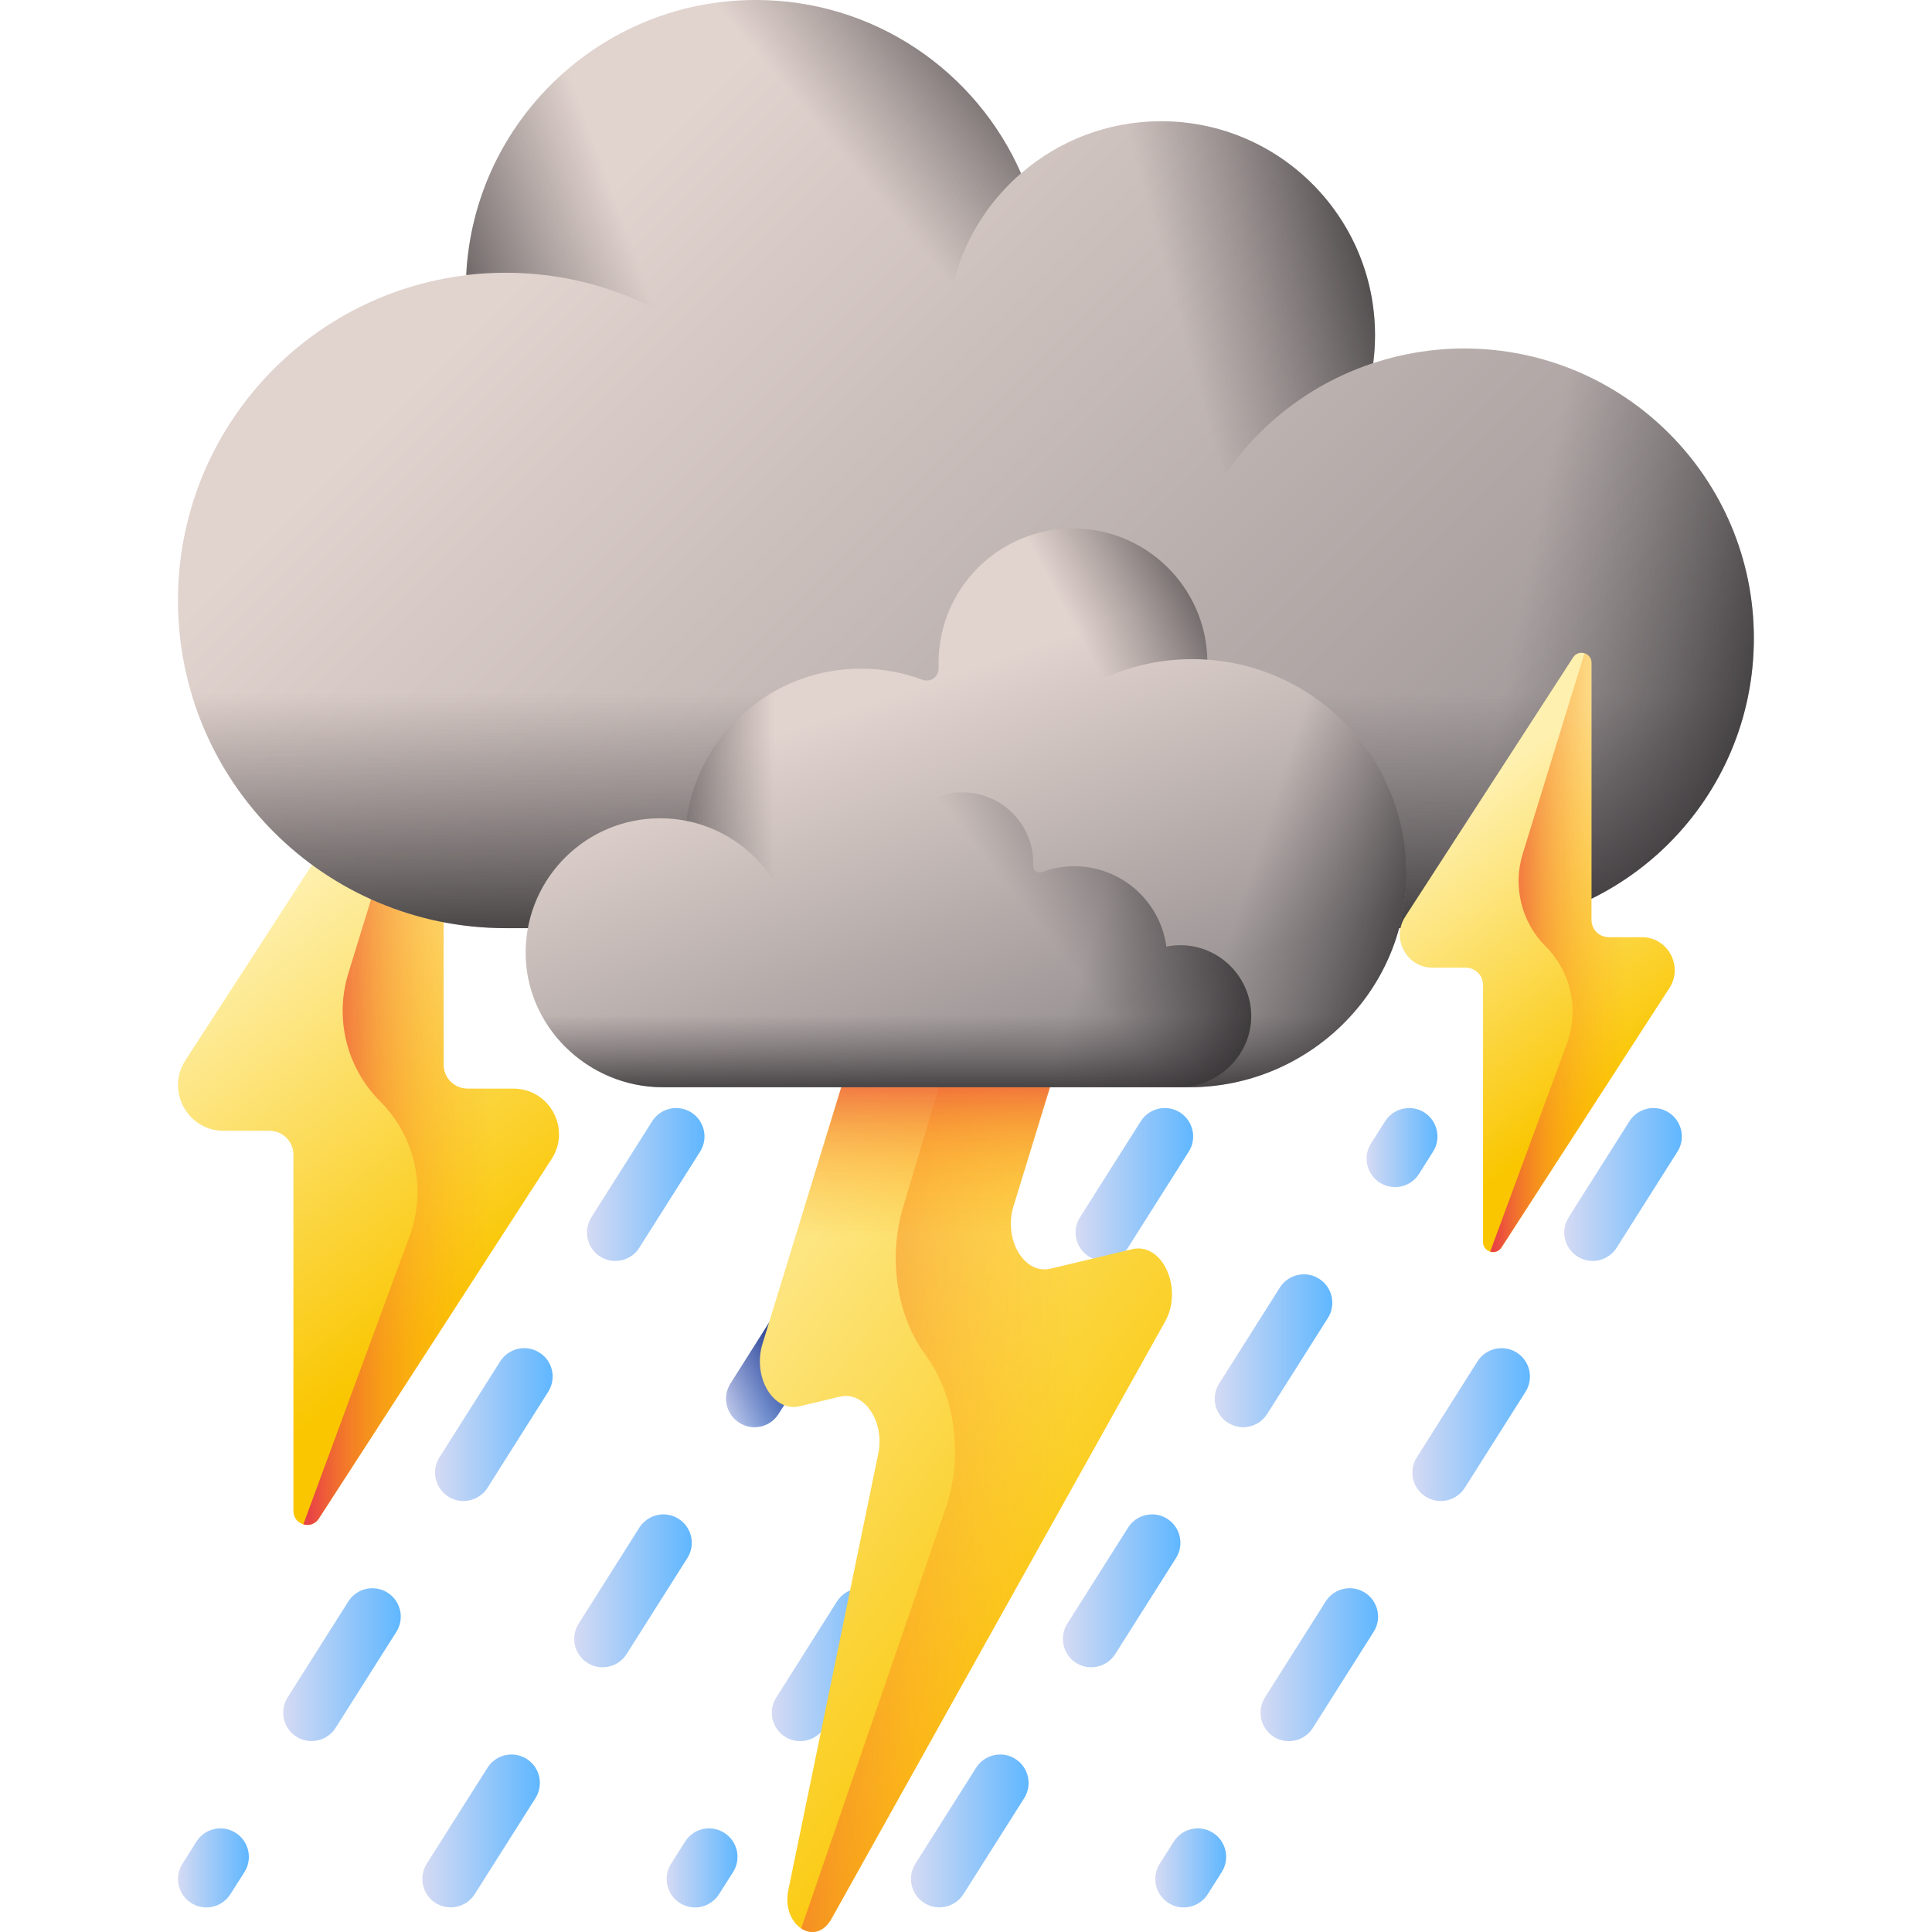 <svg width="24" height="24" viewBox="0 0 24 24" fill="none" xmlns="http://www.w3.org/2000/svg">
<g clip-path="url(#clip0_29_35299)">
<path d="M6.701 16.802C6.536 16.698 6.318 16.747 6.214 16.911L5.459 18.104C5.355 18.269 5.404 18.487 5.569 18.591C5.627 18.628 5.692 18.646 5.757 18.646C5.874 18.646 5.988 18.588 6.056 18.482L6.81 17.289C6.915 17.124 6.866 16.906 6.701 16.802Z" fill="url(#paint0_linear_29_35299)"/>
<path d="M4.814 19.784C4.649 19.68 4.431 19.729 4.327 19.894L3.572 21.087C3.468 21.252 3.517 21.47 3.682 21.574C3.74 21.611 3.806 21.628 3.87 21.628C3.987 21.628 4.102 21.57 4.169 21.464L4.924 20.271C5.028 20.107 4.979 19.888 4.814 19.784Z" fill="url(#paint1_linear_29_35299)"/>
<path d="M2.927 22.768C2.762 22.663 2.544 22.712 2.44 22.877L2.266 23.153C2.161 23.318 2.211 23.536 2.375 23.64C2.434 23.677 2.499 23.695 2.564 23.695C2.681 23.695 2.795 23.636 2.862 23.53L3.037 23.255C3.141 23.09 3.092 22.872 2.927 22.768Z" fill="url(#paint2_linear_29_35299)"/>
<path d="M7.455 15.609C7.514 15.646 7.579 15.664 7.644 15.664C7.761 15.664 7.875 15.606 7.942 15.499L8.697 14.306C8.801 14.142 8.752 13.924 8.588 13.819C8.423 13.715 8.205 13.764 8.101 13.929L7.346 15.122C7.242 15.287 7.291 15.505 7.455 15.609Z" fill="url(#paint3_linear_29_35299)"/>
<path d="M14.5 18.867C14.441 18.83 14.376 18.812 14.311 18.812C14.194 18.812 14.08 18.871 14.013 18.977L13.258 20.17C13.154 20.334 13.203 20.552 13.367 20.657C13.532 20.761 13.75 20.712 13.854 20.547L14.609 19.354C14.713 19.189 14.664 18.971 14.5 18.867Z" fill="url(#paint4_linear_29_35299)"/>
<path d="M15.741 17.565L16.496 16.372C16.6 16.207 16.551 15.989 16.386 15.885C16.328 15.848 16.262 15.83 16.198 15.83C16.081 15.83 15.966 15.888 15.899 15.994L15.145 17.187C15.04 17.352 15.089 17.57 15.254 17.674C15.419 17.779 15.637 17.73 15.741 17.565Z" fill="url(#paint5_linear_29_35299)"/>
<path d="M12.613 21.85C12.554 21.813 12.489 21.795 12.425 21.795C12.308 21.795 12.193 21.853 12.126 21.959L11.371 23.152C11.267 23.317 11.316 23.535 11.481 23.639C11.645 23.744 11.863 23.694 11.968 23.53L12.723 22.337C12.827 22.172 12.778 21.954 12.613 21.85Z" fill="url(#paint6_linear_29_35299)"/>
<path d="M17.628 14.582L17.802 14.306C17.906 14.142 17.857 13.924 17.693 13.819C17.634 13.782 17.569 13.765 17.504 13.765C17.387 13.765 17.273 13.823 17.206 13.929L17.031 14.205C16.927 14.369 16.976 14.587 17.141 14.692C17.306 14.796 17.524 14.747 17.628 14.582Z" fill="url(#paint7_linear_29_35299)"/>
<path d="M10.884 19.784C10.72 19.68 10.502 19.729 10.397 19.894L9.643 21.087C9.538 21.252 9.587 21.47 9.752 21.574C9.811 21.611 9.876 21.629 9.941 21.629C10.057 21.629 10.172 21.57 10.239 21.464L10.994 20.271C11.098 20.107 11.049 19.889 10.884 19.784Z" fill="url(#paint8_linear_29_35299)"/>
<path d="M8.997 22.768C8.833 22.663 8.615 22.712 8.51 22.877L8.336 23.153C8.232 23.318 8.281 23.536 8.446 23.64C8.504 23.677 8.569 23.695 8.634 23.695C8.751 23.695 8.865 23.636 8.932 23.53L9.107 23.255C9.211 23.09 9.162 22.872 8.997 22.768Z" fill="url(#paint9_linear_29_35299)"/>
<path d="M12.771 16.802C12.606 16.698 12.388 16.747 12.284 16.911L11.529 18.104C11.425 18.269 11.474 18.487 11.639 18.591C11.697 18.628 11.763 18.646 11.827 18.646C11.944 18.646 12.059 18.588 12.126 18.482L12.881 17.289C12.985 17.124 12.936 16.906 12.771 16.802Z" fill="url(#paint10_linear_29_35299)"/>
<path d="M13.526 15.609C13.584 15.646 13.649 15.664 13.714 15.664C13.831 15.664 13.945 15.605 14.012 15.499L14.767 14.306C14.872 14.142 14.822 13.924 14.658 13.819C14.493 13.715 14.275 13.764 14.171 13.929L13.416 15.122C13.312 15.287 13.361 15.505 13.526 15.609Z" fill="url(#paint11_linear_29_35299)"/>
<path d="M6.543 21.85C6.484 21.813 6.419 21.795 6.354 21.795C6.237 21.795 6.123 21.853 6.056 21.959L5.301 23.152C5.197 23.317 5.246 23.535 5.41 23.639C5.575 23.744 5.793 23.694 5.897 23.53L6.652 22.337C6.756 22.172 6.707 21.954 6.543 21.85Z" fill="url(#paint12_linear_29_35299)"/>
<path d="M9.671 17.565L10.425 16.372C10.53 16.207 10.481 15.989 10.316 15.885C10.257 15.848 10.192 15.83 10.128 15.83C10.011 15.83 9.896 15.888 9.829 15.994L9.074 17.187C8.97 17.352 9.019 17.57 9.184 17.674C9.349 17.779 9.566 17.73 9.671 17.565Z" fill="url(#paint13_linear_29_35299)"/>
<path d="M9.671 17.565L10.425 16.372C10.53 16.207 10.481 15.989 10.316 15.885C10.257 15.848 10.192 15.83 10.128 15.83C10.011 15.83 9.896 15.888 9.829 15.994L9.074 17.187C8.97 17.352 9.019 17.57 9.184 17.674C9.349 17.779 9.566 17.73 9.671 17.565Z" fill="url(#paint14_linear_29_35299)"/>
<path d="M11.557 14.582L11.732 14.306C11.836 14.142 11.787 13.924 11.622 13.819C11.564 13.782 11.498 13.765 11.434 13.765C11.317 13.765 11.203 13.823 11.135 13.929L10.961 14.205C10.857 14.369 10.906 14.587 11.07 14.692C11.235 14.796 11.453 14.747 11.557 14.582Z" fill="url(#paint15_linear_29_35299)"/>
<path d="M8.429 18.867C8.371 18.83 8.305 18.812 8.241 18.812C8.124 18.812 8.01 18.871 7.942 18.977L7.188 20.17C7.083 20.334 7.132 20.552 7.297 20.657C7.462 20.761 7.68 20.712 7.784 20.547L8.539 19.354C8.643 19.189 8.594 18.971 8.429 18.867Z" fill="url(#paint16_linear_29_35299)"/>
<path d="M18.841 16.802C18.677 16.698 18.459 16.747 18.354 16.911L17.6 18.104C17.495 18.269 17.544 18.487 17.709 18.591C17.768 18.628 17.833 18.646 17.898 18.646C18.015 18.646 18.129 18.588 18.196 18.482L18.951 17.289C19.055 17.124 19.006 16.906 18.841 16.802Z" fill="url(#paint17_linear_29_35299)"/>
<path d="M20.728 13.819C20.564 13.715 20.345 13.764 20.241 13.929L19.486 15.122C19.382 15.287 19.431 15.505 19.596 15.609C19.654 15.646 19.72 15.664 19.784 15.664C19.901 15.664 20.016 15.605 20.083 15.499L20.838 14.306C20.942 14.142 20.893 13.924 20.728 13.819Z" fill="url(#paint18_linear_29_35299)"/>
<path d="M16.955 19.784C16.79 19.68 16.572 19.729 16.468 19.894L15.713 21.087C15.609 21.252 15.658 21.47 15.822 21.574C15.881 21.611 15.946 21.629 16.011 21.629C16.128 21.629 16.242 21.57 16.309 21.464L17.064 20.271C17.169 20.107 17.119 19.889 16.955 19.784Z" fill="url(#paint19_linear_29_35299)"/>
<path d="M15.068 22.768C14.903 22.663 14.685 22.712 14.581 22.877L14.406 23.153C14.302 23.318 14.351 23.536 14.516 23.64C14.574 23.677 14.64 23.695 14.704 23.695C14.821 23.695 14.936 23.636 15.003 23.53L15.177 23.255C15.281 23.09 15.232 22.872 15.068 22.768Z" fill="url(#paint20_linear_29_35299)"/>
<path d="M6.377 13.523H5.808C5.644 13.523 5.511 13.39 5.511 13.226V8.799C5.511 8.628 5.288 8.562 5.195 8.706L2.303 13.172C2.059 13.549 2.329 14.047 2.779 14.047H3.348C3.512 14.047 3.645 14.18 3.645 14.344V18.771C3.645 18.942 3.867 19.008 3.96 18.864L6.852 14.398C7.097 14.021 6.826 13.523 6.377 13.523Z" fill="url(#paint21_linear_29_35299)"/>
<path d="M3.96 18.865L6.852 14.398C7.096 14.021 6.826 13.523 6.376 13.523H5.807C5.643 13.523 5.51 13.39 5.51 13.226V8.799C5.51 8.715 5.456 8.656 5.39 8.636L4.327 12.091C4.154 12.653 4.306 13.265 4.722 13.681C5.16 14.119 5.303 14.772 5.089 15.354L3.768 18.936C3.835 18.956 3.914 18.936 3.96 18.865Z" fill="url(#paint22_linear_29_35299)"/>
<path d="M18.187 4.329C17.793 4.329 17.414 4.394 17.058 4.511C17.073 4.398 17.081 4.282 17.081 4.165C17.081 2.696 15.891 1.506 14.423 1.506C13.758 1.506 13.15 1.75 12.684 2.154C12.127 0.886 10.861 0 9.387 0C7.46 0 5.887 1.515 5.792 3.419C3.775 3.661 2.211 5.376 2.211 7.459C2.211 9.707 4.033 11.529 6.282 11.529C8.53 11.529 16.199 11.529 18.187 11.529C20.176 11.529 21.787 9.918 21.787 7.929C21.787 5.941 20.176 4.329 18.187 4.329Z" fill="url(#paint23_linear_29_35299)"/>
<path d="M2.211 7.459C2.211 9.707 4.033 11.53 6.282 11.53C8.53 11.53 16.199 11.53 18.187 11.53C20.176 11.53 21.787 9.918 21.787 7.93C21.787 7.063 21.481 6.269 20.971 5.647H2.636C2.364 6.193 2.211 6.808 2.211 7.459Z" fill="url(#paint24_linear_29_35299)"/>
<path d="M18.187 4.329C17.792 4.329 17.413 4.394 17.058 4.511C17.072 4.398 17.081 4.282 17.081 4.165C17.081 2.696 15.89 1.506 14.422 1.506C14.253 1.506 14.088 1.522 13.928 1.552V11.529H18.187C20.175 11.529 21.787 9.918 21.787 7.929C21.787 5.941 20.175 4.329 18.187 4.329Z" fill="url(#paint25_linear_29_35299)"/>
<path d="M17.081 4.165C17.081 4.282 17.074 4.397 17.059 4.51C15.978 4.866 15.124 5.72 14.768 6.801C14.655 6.816 14.54 6.824 14.422 6.824C12.954 6.824 11.764 5.633 11.764 4.165C11.764 2.696 12.954 1.506 14.422 1.506C15.891 1.506 17.081 2.696 17.081 4.165Z" fill="url(#paint26_linear_29_35299)"/>
<path d="M11.764 4.165C11.764 4.755 11.956 5.3 12.281 5.741C11.625 6.626 10.573 7.2 9.387 7.2C7.399 7.2 5.787 5.588 5.787 3.6C5.787 1.612 7.399 0 9.387 0C10.861 0 12.127 0.885 12.684 2.153C12.12 2.64 11.764 3.361 11.764 4.165Z" fill="url(#paint27_linear_29_35299)"/>
<path d="M11.763 4.165C11.763 4.755 11.955 5.3 12.28 5.741C11.806 6.382 11.123 6.859 10.333 7.074C10.139 5.006 8.399 3.388 6.28 3.388C6.115 3.388 5.951 3.398 5.791 3.417C5.886 1.514 7.459 0 9.386 0C10.86 0 12.127 0.885 12.683 2.153C12.12 2.64 11.763 3.361 11.763 4.165Z" fill="url(#paint28_linear_29_35299)"/>
<path d="M20.395 11.642H19.984C19.866 11.642 19.77 11.546 19.77 11.428V8.233C19.77 8.11 19.609 8.063 19.542 8.166L17.455 11.389C17.279 11.662 17.474 12.021 17.798 12.021H18.209C18.327 12.021 18.423 12.117 18.423 12.235V15.43C18.423 15.553 18.584 15.601 18.651 15.497L20.738 12.274C20.914 12.002 20.719 11.642 20.395 11.642Z" fill="url(#paint29_linear_29_35299)"/>
<path d="M18.651 15.497L20.738 12.274C20.914 12.002 20.718 11.642 20.394 11.642H19.984C19.865 11.642 19.769 11.546 19.769 11.428V8.233C19.769 8.172 19.73 8.13 19.683 8.115L18.915 10.609C18.791 11.014 18.9 11.456 19.2 11.756C19.517 12.072 19.62 12.543 19.465 12.963L18.512 15.548C18.56 15.563 18.617 15.549 18.651 15.497Z" fill="url(#paint30_linear_29_35299)"/>
<path d="M14.472 16.419L10.329 23.835C10.127 24.196 9.703 23.914 9.793 23.478L10.91 18.059C10.992 17.657 10.737 17.278 10.433 17.35L9.934 17.469C9.607 17.547 9.345 17.107 9.472 16.693L11.386 10.458C11.437 10.291 11.558 10.183 11.691 10.183H13.569C13.805 10.183 13.964 10.505 13.874 10.799L12.589 14.985C12.463 15.398 12.724 15.838 13.05 15.76L14.064 15.518C14.44 15.428 14.703 16.008 14.472 16.419Z" fill="url(#paint31_linear_29_35299)"/>
<path d="M14.064 15.518L13.05 15.76C12.724 15.838 12.463 15.398 12.59 14.985L13.874 10.799C13.965 10.505 13.805 10.183 13.57 10.183H12.659L11.219 14.994C11.03 15.625 11.139 16.347 11.495 16.828C11.868 17.331 11.968 18.095 11.746 18.74L9.953 23.956C10.073 24.035 10.228 24.015 10.329 23.835L14.472 16.419C14.703 16.008 14.44 15.428 14.064 15.518Z" fill="url(#paint32_linear_29_35299)"/>
<path d="M14.064 15.518L13.05 15.76C12.724 15.838 12.463 15.398 12.589 14.985L13.874 10.799C13.964 10.505 13.805 10.183 13.569 10.183H11.691C11.558 10.183 11.437 10.291 11.386 10.458L9.472 16.693C9.345 17.107 9.607 17.547 9.934 17.469L10.433 17.35C10.737 17.278 10.992 17.657 10.91 18.059L10.888 18.165H13.497L14.472 16.42C14.703 16.008 14.44 15.428 14.064 15.518Z" fill="url(#paint33_linear_29_35299)"/>
<path d="M8.2 10.165C8.312 10.165 8.421 10.176 8.526 10.197C8.672 9.129 9.586 8.306 10.694 8.306C10.963 8.306 11.221 8.355 11.459 8.444C11.56 8.481 11.664 8.406 11.66 8.298C11.659 8.277 11.659 8.256 11.659 8.235C11.659 7.312 12.407 6.564 13.329 6.564C14.239 6.564 14.978 7.291 14.999 8.195C16.386 8.292 17.48 9.451 17.47 10.865C17.461 12.333 16.24 13.506 14.773 13.506H8.233C7.296 13.506 6.512 12.739 6.53 11.803C6.547 10.895 7.288 10.165 8.2 10.165Z" fill="url(#paint34_linear_29_35299)"/>
<path d="M12.882 10.494C12.882 11.702 11.902 12.682 10.693 12.682C10.354 12.682 10.033 12.605 9.746 12.467C9.826 12.272 9.87 12.059 9.87 11.835C9.87 11.024 9.292 10.348 8.525 10.197C8.67 9.129 9.586 8.306 10.693 8.306C11.902 8.306 12.882 9.285 12.882 10.494Z" fill="url(#paint35_linear_29_35299)"/>
<path d="M14.999 8.195C14.937 8.19 14.874 8.188 14.811 8.188C13.774 8.188 12.876 8.782 12.438 9.648C11.969 9.352 11.658 8.83 11.658 8.235C11.658 7.312 12.406 6.564 13.329 6.564C14.238 6.564 14.978 7.291 14.999 8.195Z" fill="url(#paint36_linear_29_35299)"/>
<path d="M8.526 10.197C8.421 10.176 8.312 10.165 8.2 10.165C7.288 10.165 6.547 10.895 6.53 11.803C6.512 12.739 7.296 13.506 8.233 13.506H14.773C16.24 13.506 17.461 12.333 17.47 10.865C17.472 10.571 17.426 10.288 17.34 10.023H8.557C8.545 10.08 8.534 10.138 8.526 10.197Z" fill="url(#paint37_linear_29_35299)"/>
<path d="M14.999 8.195C14.983 7.533 14.582 6.966 14.012 6.71V13.505H14.773C16.24 13.505 17.461 12.332 17.471 10.865C17.48 9.451 16.386 8.292 14.999 8.195Z" fill="url(#paint38_linear_29_35299)"/>
<path d="M14.661 11.742C14.602 11.742 14.544 11.748 14.489 11.759C14.412 11.196 13.93 10.761 13.345 10.761C13.203 10.761 13.067 10.787 12.941 10.834C12.888 10.854 12.833 10.814 12.835 10.758C12.836 10.746 12.836 10.735 12.836 10.724C12.836 10.237 12.441 9.843 11.955 9.843C11.475 9.843 11.085 10.226 11.074 10.703C10.342 10.754 9.765 11.366 9.77 12.112C9.775 12.886 10.419 13.505 11.193 13.505H14.644C15.138 13.505 15.552 13.101 15.543 12.607C15.533 12.128 15.142 11.742 14.661 11.742Z" fill="url(#paint39_linear_29_35299)"/>
<path d="M14.661 11.742C14.602 11.742 14.544 11.748 14.489 11.759C14.412 11.196 13.93 10.761 13.345 10.761C13.203 10.761 13.067 10.787 12.941 10.834C12.888 10.854 12.833 10.814 12.835 10.758C12.836 10.746 12.836 10.735 12.836 10.724C12.836 10.237 12.441 9.843 11.955 9.843C11.475 9.843 11.085 10.226 11.074 10.703C10.342 10.754 9.765 11.366 9.77 12.112C9.775 12.886 10.419 13.505 11.193 13.505H14.644C15.138 13.505 15.552 13.101 15.543 12.607C15.533 12.128 15.142 11.742 14.661 11.742Z" fill="url(#paint40_linear_29_35299)"/>
</g>
<defs>
<linearGradient id="paint0_linear_29_35299" x1="5.404" y1="17.697" x2="6.865" y2="17.697" gradientUnits="userSpaceOnUse">
<stop stop-color="#D5DAF3"/>
<stop offset="1" stop-color="#60B7FF"/>
</linearGradient>
<linearGradient id="paint1_linear_29_35299" x1="3.518" y1="20.679" x2="4.978" y2="20.679" gradientUnits="userSpaceOnUse">
<stop stop-color="#D5DAF3"/>
<stop offset="1" stop-color="#60B7FF"/>
</linearGradient>
<linearGradient id="paint2_linear_29_35299" x1="2.211" y1="23.204" x2="3.091" y2="23.204" gradientUnits="userSpaceOnUse">
<stop stop-color="#D5DAF3"/>
<stop offset="1" stop-color="#60B7FF"/>
</linearGradient>
<linearGradient id="paint3_linear_29_35299" x1="7.291" y1="14.714" x2="8.752" y2="14.714" gradientUnits="userSpaceOnUse">
<stop stop-color="#D5DAF3"/>
<stop offset="1" stop-color="#60B7FF"/>
</linearGradient>
<linearGradient id="paint4_linear_29_35299" x1="13.203" y1="19.762" x2="14.664" y2="19.762" gradientUnits="userSpaceOnUse">
<stop stop-color="#D5DAF3"/>
<stop offset="1" stop-color="#60B7FF"/>
</linearGradient>
<linearGradient id="paint5_linear_29_35299" x1="15.09" y1="16.78" x2="16.551" y2="16.78" gradientUnits="userSpaceOnUse">
<stop stop-color="#D5DAF3"/>
<stop offset="1" stop-color="#60B7FF"/>
</linearGradient>
<linearGradient id="paint6_linear_29_35299" x1="11.316" y1="22.744" x2="12.777" y2="22.744" gradientUnits="userSpaceOnUse">
<stop stop-color="#D5DAF3"/>
<stop offset="1" stop-color="#60B7FF"/>
</linearGradient>
<linearGradient id="paint7_linear_29_35299" x1="16.977" y1="14.255" x2="17.857" y2="14.255" gradientUnits="userSpaceOnUse">
<stop stop-color="#D5DAF3"/>
<stop offset="1" stop-color="#60B7FF"/>
</linearGradient>
<linearGradient id="paint8_linear_29_35299" x1="9.588" y1="20.679" x2="11.049" y2="20.679" gradientUnits="userSpaceOnUse">
<stop stop-color="#D5DAF3"/>
<stop offset="1" stop-color="#60B7FF"/>
</linearGradient>
<linearGradient id="paint9_linear_29_35299" x1="8.281" y1="23.204" x2="9.162" y2="23.204" gradientUnits="userSpaceOnUse">
<stop stop-color="#D5DAF3"/>
<stop offset="1" stop-color="#60B7FF"/>
</linearGradient>
<linearGradient id="paint10_linear_29_35299" x1="11.475" y1="17.697" x2="12.935" y2="17.697" gradientUnits="userSpaceOnUse">
<stop stop-color="#D5DAF3"/>
<stop offset="1" stop-color="#60B7FF"/>
</linearGradient>
<linearGradient id="paint11_linear_29_35299" x1="13.361" y1="14.714" x2="14.822" y2="14.714" gradientUnits="userSpaceOnUse">
<stop stop-color="#D5DAF3"/>
<stop offset="1" stop-color="#60B7FF"/>
</linearGradient>
<linearGradient id="paint12_linear_29_35299" x1="5.246" y1="22.744" x2="6.707" y2="22.744" gradientUnits="userSpaceOnUse">
<stop stop-color="#D5DAF3"/>
<stop offset="1" stop-color="#60B7FF"/>
</linearGradient>
<linearGradient id="paint13_linear_29_35299" x1="9.019" y1="16.78" x2="10.48" y2="16.78" gradientUnits="userSpaceOnUse">
<stop stop-color="#D5DAF3"/>
<stop offset="1" stop-color="#60B7FF"/>
</linearGradient>
<linearGradient id="paint14_linear_29_35299" x1="8.753" y1="17.366" x2="9.899" y2="16.692" gradientUnits="userSpaceOnUse">
<stop stop-color="#1F3596" stop-opacity="0"/>
<stop offset="0.407" stop-color="#1D3290" stop-opacity="0.407"/>
<stop offset="0.951" stop-color="#192B7F" stop-opacity="0.951"/>
<stop offset="1" stop-color="#192A7D"/>
</linearGradient>
<linearGradient id="paint15_linear_29_35299" x1="10.906" y1="14.255" x2="11.787" y2="14.255" gradientUnits="userSpaceOnUse">
<stop stop-color="#D5DAF3"/>
<stop offset="1" stop-color="#60B7FF"/>
</linearGradient>
<linearGradient id="paint16_linear_29_35299" x1="7.133" y1="19.762" x2="8.594" y2="19.762" gradientUnits="userSpaceOnUse">
<stop stop-color="#D5DAF3"/>
<stop offset="1" stop-color="#60B7FF"/>
</linearGradient>
<linearGradient id="paint17_linear_29_35299" x1="17.545" y1="17.697" x2="19.006" y2="17.697" gradientUnits="userSpaceOnUse">
<stop stop-color="#D5DAF3"/>
<stop offset="1" stop-color="#60B7FF"/>
</linearGradient>
<linearGradient id="paint18_linear_29_35299" x1="19.432" y1="14.714" x2="20.892" y2="14.714" gradientUnits="userSpaceOnUse">
<stop stop-color="#D5DAF3"/>
<stop offset="1" stop-color="#60B7FF"/>
</linearGradient>
<linearGradient id="paint19_linear_29_35299" x1="15.658" y1="20.679" x2="17.119" y2="20.679" gradientUnits="userSpaceOnUse">
<stop stop-color="#D5DAF3"/>
<stop offset="1" stop-color="#60B7FF"/>
</linearGradient>
<linearGradient id="paint20_linear_29_35299" x1="14.352" y1="23.204" x2="15.232" y2="23.204" gradientUnits="userSpaceOnUse">
<stop stop-color="#D5DAF3"/>
<stop offset="1" stop-color="#60B7FF"/>
</linearGradient>
<linearGradient id="paint21_linear_29_35299" x1="2.85" y1="11.522" x2="6.207" y2="15.919" gradientUnits="userSpaceOnUse">
<stop stop-color="#FEF0AE"/>
<stop offset="1" stop-color="#FAC600"/>
</linearGradient>
<linearGradient id="paint22_linear_29_35299" x1="6.126" y1="13.79" x2="3.852" y2="13.79" gradientUnits="userSpaceOnUse">
<stop stop-color="#FEA613" stop-opacity="0"/>
<stop offset="0.203" stop-color="#FDA215" stop-opacity="0.203"/>
<stop offset="0.405" stop-color="#FB961B" stop-opacity="0.405"/>
<stop offset="0.607" stop-color="#F68225" stop-opacity="0.607"/>
<stop offset="0.807" stop-color="#F06633" stop-opacity="0.807"/>
<stop offset="1" stop-color="#E94444"/>
</linearGradient>
<linearGradient id="paint23_linear_29_35299" x1="7.057" y1="2.85" x2="17.003" y2="12.796" gradientUnits="userSpaceOnUse">
<stop stop-color="#E1D3CE"/>
<stop offset="1" stop-color="#9E9797"/>
</linearGradient>
<linearGradient id="paint24_linear_29_35299" x1="11.999" y1="8.612" x2="11.999" y2="12.387" gradientUnits="userSpaceOnUse">
<stop stop-color="#433F43" stop-opacity="0"/>
<stop offset="0.317" stop-color="#3B373B" stop-opacity="0.317"/>
<stop offset="0.822" stop-color="#242324" stop-opacity="0.822"/>
<stop offset="1" stop-color="#1A1A1A"/>
</linearGradient>
<linearGradient id="paint25_linear_29_35299" x1="18.915" y1="7.439" x2="22.915" y2="8.239" gradientUnits="userSpaceOnUse">
<stop stop-color="#433F43" stop-opacity="0"/>
<stop offset="0.317" stop-color="#3B373B" stop-opacity="0.317"/>
<stop offset="0.822" stop-color="#242324" stop-opacity="0.822"/>
<stop offset="1" stop-color="#1A1A1A"/>
</linearGradient>
<linearGradient id="paint26_linear_29_35299" x1="14.673" y1="4.082" x2="17.92" y2="3.188" gradientUnits="userSpaceOnUse">
<stop stop-color="#433F43" stop-opacity="0"/>
<stop offset="0.317" stop-color="#3B373B" stop-opacity="0.317"/>
<stop offset="0.822" stop-color="#242324" stop-opacity="0.822"/>
<stop offset="1" stop-color="#1A1A1A"/>
</linearGradient>
<linearGradient id="paint27_linear_29_35299" x1="10.842" y1="2.378" x2="13.384" y2="0.245" gradientUnits="userSpaceOnUse">
<stop stop-color="#433F43" stop-opacity="0"/>
<stop offset="0.317" stop-color="#3B373B" stop-opacity="0.317"/>
<stop offset="0.822" stop-color="#242324" stop-opacity="0.822"/>
<stop offset="1" stop-color="#1A1A1A"/>
</linearGradient>
<linearGradient id="paint28_linear_29_35299" x1="8.211" y1="4.029" x2="5.121" y2="5.159" gradientUnits="userSpaceOnUse">
<stop stop-color="#433F43" stop-opacity="0"/>
<stop offset="0.317" stop-color="#3B373B" stop-opacity="0.317"/>
<stop offset="0.822" stop-color="#242324" stop-opacity="0.822"/>
<stop offset="1" stop-color="#1A1A1A"/>
</linearGradient>
<linearGradient id="paint29_linear_29_35299" x1="17.849" y1="10.198" x2="20.272" y2="13.371" gradientUnits="userSpaceOnUse">
<stop stop-color="#FEF0AE"/>
<stop offset="1" stop-color="#FAC600"/>
</linearGradient>
<linearGradient id="paint30_linear_29_35299" x1="20.214" y1="11.834" x2="18.573" y2="11.834" gradientUnits="userSpaceOnUse">
<stop stop-color="#FEA613" stop-opacity="0"/>
<stop offset="0.203" stop-color="#FDA215" stop-opacity="0.203"/>
<stop offset="0.405" stop-color="#FB961B" stop-opacity="0.405"/>
<stop offset="0.607" stop-color="#F68225" stop-opacity="0.607"/>
<stop offset="0.807" stop-color="#F06633" stop-opacity="0.807"/>
<stop offset="1" stop-color="#E94444"/>
</linearGradient>
<linearGradient id="paint31_linear_29_35299" x1="8.159" y1="14.328" x2="14.732" y2="19.272" gradientUnits="userSpaceOnUse">
<stop stop-color="#FEF0AE"/>
<stop offset="1" stop-color="#FAC600"/>
</linearGradient>
<linearGradient id="paint32_linear_29_35299" x1="13.355" y1="17.136" x2="8.81" y2="17.003" gradientUnits="userSpaceOnUse">
<stop stop-color="#FEA613" stop-opacity="0"/>
<stop offset="0.203" stop-color="#FDA215" stop-opacity="0.203"/>
<stop offset="0.405" stop-color="#FB961B" stop-opacity="0.405"/>
<stop offset="0.607" stop-color="#F68225" stop-opacity="0.607"/>
<stop offset="0.807" stop-color="#F06633" stop-opacity="0.807"/>
<stop offset="1" stop-color="#E94444"/>
</linearGradient>
<linearGradient id="paint33_linear_29_35299" x1="11.999" y1="15.373" x2="11.999" y2="13.103" gradientUnits="userSpaceOnUse">
<stop stop-color="#FEA613" stop-opacity="0"/>
<stop offset="0.203" stop-color="#FDA215" stop-opacity="0.203"/>
<stop offset="0.405" stop-color="#FB961B" stop-opacity="0.405"/>
<stop offset="0.607" stop-color="#F68225" stop-opacity="0.607"/>
<stop offset="0.807" stop-color="#F06633" stop-opacity="0.807"/>
<stop offset="1" stop-color="#E94444"/>
</linearGradient>
<linearGradient id="paint34_linear_29_35299" x1="11.092" y1="8.627" x2="12.565" y2="12.887" gradientUnits="userSpaceOnUse">
<stop stop-color="#E1D3CE"/>
<stop offset="1" stop-color="#9E9797"/>
</linearGradient>
<linearGradient id="paint35_linear_29_35299" x1="9.619" y1="10.494" x2="7.568" y2="10.494" gradientUnits="userSpaceOnUse">
<stop stop-color="#433F43" stop-opacity="0"/>
<stop offset="0.317" stop-color="#3B373B" stop-opacity="0.317"/>
<stop offset="0.822" stop-color="#242324" stop-opacity="0.822"/>
<stop offset="1" stop-color="#1A1A1A"/>
</linearGradient>
<linearGradient id="paint36_linear_29_35299" x1="13.326" y1="7.752" x2="15.444" y2="6.607" gradientUnits="userSpaceOnUse">
<stop stop-color="#433F43" stop-opacity="0"/>
<stop offset="0.317" stop-color="#3B373B" stop-opacity="0.317"/>
<stop offset="0.822" stop-color="#242324" stop-opacity="0.822"/>
<stop offset="1" stop-color="#1A1A1A"/>
</linearGradient>
<linearGradient id="paint37_linear_29_35299" x1="12" y1="12.612" x2="12" y2="13.825" gradientUnits="userSpaceOnUse">
<stop stop-color="#433F43" stop-opacity="0"/>
<stop offset="0.317" stop-color="#3B373B" stop-opacity="0.317"/>
<stop offset="0.822" stop-color="#242324" stop-opacity="0.822"/>
<stop offset="1" stop-color="#1A1A1A"/>
</linearGradient>
<linearGradient id="paint38_linear_29_35299" x1="15.606" y1="10.62" x2="18.289" y2="11.483" gradientUnits="userSpaceOnUse">
<stop stop-color="#433F43" stop-opacity="0"/>
<stop offset="0.317" stop-color="#3B373B" stop-opacity="0.317"/>
<stop offset="0.822" stop-color="#242324" stop-opacity="0.822"/>
<stop offset="1" stop-color="#1A1A1A"/>
</linearGradient>
<linearGradient id="paint39_linear_29_35299" x1="13.143" y1="11.801" x2="15.567" y2="9.872" gradientUnits="userSpaceOnUse">
<stop stop-color="#433F43" stop-opacity="0"/>
<stop offset="0.317" stop-color="#3B373B" stop-opacity="0.317"/>
<stop offset="0.822" stop-color="#242324" stop-opacity="0.822"/>
<stop offset="1" stop-color="#1A1A1A"/>
</linearGradient>
<linearGradient id="paint40_linear_29_35299" x1="13.376" y1="12.235" x2="16.623" y2="13.223" gradientUnits="userSpaceOnUse">
<stop stop-color="#433F43" stop-opacity="0"/>
<stop offset="0.317" stop-color="#3B373B" stop-opacity="0.317"/>
<stop offset="0.822" stop-color="#242324" stop-opacity="0.822"/>
<stop offset="1" stop-color="#1A1A1A"/>
</linearGradient>
<clipPath id="clip0_29_35299">
<rect width="24" height="24" fill="white"/>
</clipPath>
</defs>
</svg>
